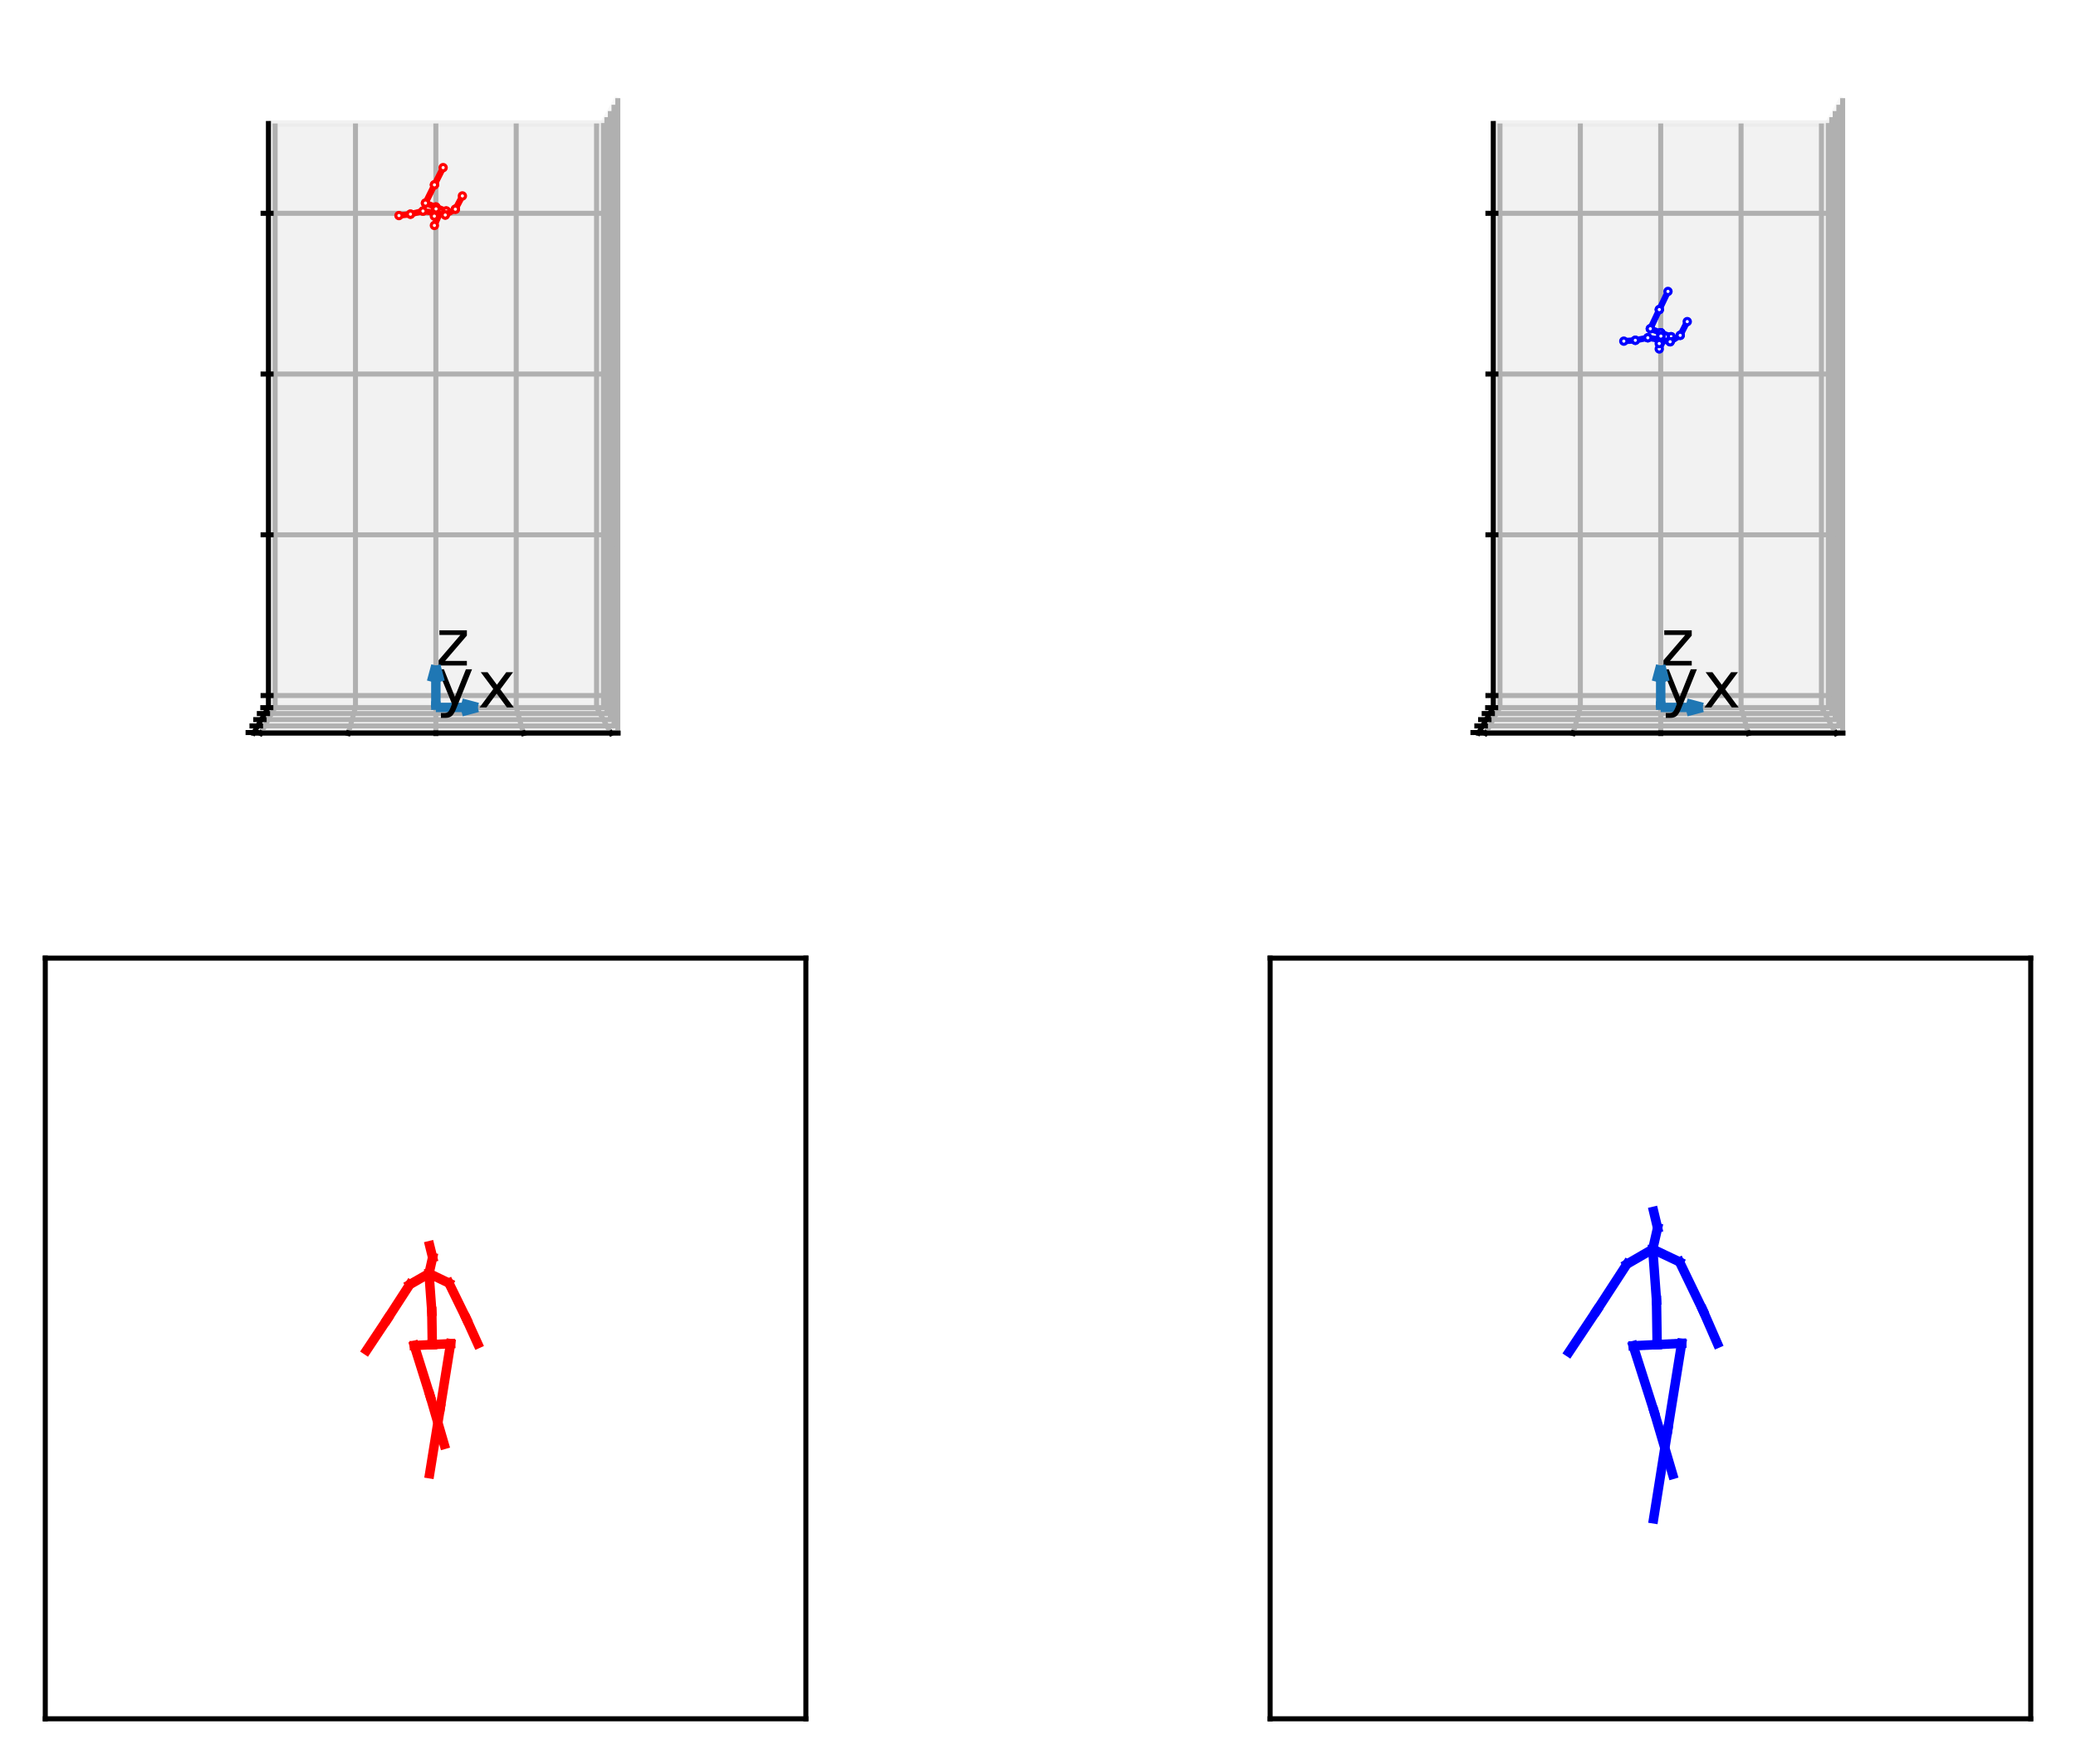 <?xml version="1.0" encoding="utf-8" standalone="no"?>
<!DOCTYPE svg PUBLIC "-//W3C//DTD SVG 1.1//EN"
  "http://www.w3.org/Graphics/SVG/1.1/DTD/svg11.dtd">
<svg xmlns:xlink="http://www.w3.org/1999/xlink" width="330.153pt" height="280.512pt" viewBox="0 0 330.153 280.512" xmlns="http://www.w3.org/2000/svg" version="1.1">
 <defs>
  <style type="text/css">*{stroke-linejoin: round; stroke-linecap: butt}</style>
 </defs>
 <g id="figure_1">
  <g id="patch_1">
   <path d="M 0 280.512 
L 330.153 280.512 
L 330.153 0 
L 0 0 
z
" style="fill: #ffffff"/>
  </g>
  <g id="patch_2">
   <path d="M 7.2 128.16 
L 128.16 128.16 
L 128.16 7.2 
L 7.2 7.2 
z
" style="fill: #ffffff"/>
  </g>
  <g id="pane3d_1">
   <g id="patch_3">
    <path d="M 98.301 116.57 
L 95.94 112.455 
L 95.94 19.635 
L 98.301 15.52 
" style="fill: #f2f2f2; opacity: 0.5; stroke: #f2f2f2; stroke-linejoin: miter"/>
   </g>
  </g>
  <g id="pane3d_2">
   <g id="patch_4">
    <path d="M 42.689 112.455 
L 95.94 112.455 
L 95.94 19.635 
L 42.689 19.635 
" style="fill: #e6e6e6; opacity: 0.5; stroke: #e6e6e6; stroke-linejoin: miter"/>
   </g>
  </g>
  <g id="pane3d_3">
   <g id="patch_5">
    <path d="M 40.329 116.57 
L 98.301 116.57 
L 95.94 112.455 
L 42.689 112.455 
" style="fill: #ececec; opacity: 0.5; stroke: #ececec; stroke-linejoin: miter"/>
   </g>
  </g>
  <g id="grid3d_1">
   <g id="Line3DCollection_1">
    <path d="M 41.488 116.57 
L 43.754 112.455 
L 43.754 19.635 
" style="fill: none; stroke: #b0b0b0; stroke-width: 0.8"/>
    <path d="M 55.401 116.57 
L 56.534 112.455 
L 56.534 19.635 
" style="fill: none; stroke: #b0b0b0; stroke-width: 0.8"/>
    <path d="M 69.315 116.57 
L 69.315 112.455 
L 69.315 19.635 
" style="fill: none; stroke: #b0b0b0; stroke-width: 0.8"/>
    <path d="M 83.228 116.57 
L 82.095 112.455 
L 82.095 19.635 
" style="fill: none; stroke: #b0b0b0; stroke-width: 0.8"/>
    <path d="M 97.141 116.57 
L 94.875 112.455 
L 94.875 19.635 
" style="fill: none; stroke: #b0b0b0; stroke-width: 0.8"/>
   </g>
  </g>
  <g id="grid3d_2">
   <g id="Line3DCollection_2">
    <path d="M 98.249 15.61 
L 98.249 116.481 
L 40.38 116.481 
" style="fill: none; stroke: #b0b0b0; stroke-width: 0.8"/>
    <path d="M 97.647 16.659 
L 97.647 115.432 
L 40.982 115.432 
" style="fill: none; stroke: #b0b0b0; stroke-width: 0.8"/>
    <path d="M 97.07 17.665 
L 97.07 114.426 
L 41.559 114.426 
" style="fill: none; stroke: #b0b0b0; stroke-width: 0.8"/>
    <path d="M 96.516 18.631 
L 96.516 113.459 
L 42.113 113.459 
" style="fill: none; stroke: #b0b0b0; stroke-width: 0.8"/>
    <path d="M 95.983 19.56 
L 95.983 112.531 
L 42.646 112.531 
" style="fill: none; stroke: #b0b0b0; stroke-width: 0.8"/>
   </g>
  </g>
  <g id="grid3d_3">
   <g id="Line3DCollection_3">
    <path d="M 42.689 110.599 
L 95.94 110.599 
L 98.301 114.549 
" style="fill: none; stroke: #b0b0b0; stroke-width: 0.8"/>
    <path d="M 42.689 85.039 
L 95.94 85.039 
L 98.301 86.723 
" style="fill: none; stroke: #b0b0b0; stroke-width: 0.8"/>
    <path d="M 42.689 59.479 
L 95.94 59.479 
L 98.301 58.896 
" style="fill: none; stroke: #b0b0b0; stroke-width: 0.8"/>
    <path d="M 42.689 33.918 
L 95.94 33.918 
L 98.301 31.07 
" style="fill: none; stroke: #b0b0b0; stroke-width: 0.8"/>
   </g>
  </g>
  <g id="axis3d_1">
   <g id="line2d_1">
    <path d="M 98.301 116.57 
L 40.329 116.57 
" style="fill: none; stroke: #000000; stroke-width: 0.8; stroke-linecap: square"/>
   </g>
   <g id="xtick_1">
    <g id="line2d_2">
     <path d="M 41.508 116.535 
L 41.449 116.642 
" style="fill: none; stroke: #000000; stroke-width: 0.8; stroke-linecap: square"/>
    </g>
   </g>
   <g id="xtick_2">
    <g id="line2d_3">
     <path d="M 55.411 116.535 
L 55.382 116.642 
" style="fill: none; stroke: #000000; stroke-width: 0.8; stroke-linecap: square"/>
    </g>
   </g>
   <g id="xtick_3">
    <g id="line2d_4">
     <path d="M 69.315 116.535 
L 69.315 116.642 
" style="fill: none; stroke: #000000; stroke-width: 0.8; stroke-linecap: square"/>
    </g>
   </g>
   <g id="xtick_4">
    <g id="line2d_5">
     <path d="M 83.218 116.535 
L 83.248 116.642 
" style="fill: none; stroke: #000000; stroke-width: 0.8; stroke-linecap: square"/>
    </g>
   </g>
   <g id="xtick_5">
    <g id="line2d_6">
     <path d="M 97.121 116.535 
L 97.181 116.642 
" style="fill: none; stroke: #000000; stroke-width: 0.8; stroke-linecap: square"/>
    </g>
   </g>
  </g>
  <g id="axis3d_2">
   <g id="line2d_7">
    <path d="M 42.689 112.455 
L 40.329 116.57 
" style="fill: none; stroke: #000000; stroke-width: 0.8; stroke-linecap: square"/>
   </g>
   <g id="xtick_6">
    <g id="line2d_8">
     <path d="M 40.843 116.481 
L 39.454 116.481 
" style="fill: none; stroke: #000000; stroke-width: 0.8; stroke-linecap: square"/>
    </g>
   </g>
   <g id="xtick_7">
    <g id="line2d_9">
     <path d="M 41.435 115.432 
L 40.075 115.432 
" style="fill: none; stroke: #000000; stroke-width: 0.8; stroke-linecap: square"/>
    </g>
   </g>
   <g id="xtick_8">
    <g id="line2d_10">
     <path d="M 42.003 114.426 
L 40.671 114.426 
" style="fill: none; stroke: #000000; stroke-width: 0.8; stroke-linecap: square"/>
    </g>
   </g>
   <g id="xtick_9">
    <g id="line2d_11">
     <path d="M 42.549 113.459 
L 41.243 113.459 
" style="fill: none; stroke: #000000; stroke-width: 0.8; stroke-linecap: square"/>
    </g>
   </g>
   <g id="xtick_10">
    <g id="line2d_12">
     <path d="M 43.073 112.531 
L 41.793 112.531 
" style="fill: none; stroke: #000000; stroke-width: 0.8; stroke-linecap: square"/>
    </g>
   </g>
  </g>
  <g id="axis3d_3">
   <g id="line2d_13">
    <path d="M 42.689 112.455 
L 42.689 19.635 
" style="fill: none; stroke: #000000; stroke-width: 0.8; stroke-linecap: square"/>
   </g>
   <g id="xtick_11">
    <g id="line2d_14">
     <path d="M 43.115 110.599 
L 41.837 110.599 
" style="fill: none; stroke: #000000; stroke-width: 0.8; stroke-linecap: square"/>
    </g>
   </g>
   <g id="xtick_12">
    <g id="line2d_15">
     <path d="M 43.115 85.039 
L 41.837 85.039 
" style="fill: none; stroke: #000000; stroke-width: 0.8; stroke-linecap: square"/>
    </g>
   </g>
   <g id="xtick_13">
    <g id="line2d_16">
     <path d="M 43.115 59.479 
L 41.837 59.479 
" style="fill: none; stroke: #000000; stroke-width: 0.8; stroke-linecap: square"/>
    </g>
   </g>
   <g id="xtick_14">
    <g id="line2d_17">
     <path d="M 43.115 33.918 
L 41.837 33.918 
" style="fill: none; stroke: #000000; stroke-width: 0.8; stroke-linecap: square"/>
    </g>
   </g>
  </g>
  <g id="axes_1">
   <g id="line2d_18">
    <path d="M 69.315 32.923 
L 70.967 33.552 
" clip-path="url(#pc71d696435)" style="fill: none; stroke: #ff0000; stroke-linecap: square"/>
    <defs>
     <path id="m347dc56d2a" d="M 0 0.5 
C 0.133 0.5 0.26 0.447 0.354 0.354 
C 0.447 0.26 0.5 0.133 0.5 0 
C 0.5 -0.133 0.447 -0.26 0.354 -0.354 
C 0.26 -0.447 0.133 -0.5 0 -0.5 
C -0.133 -0.5 -0.26 -0.447 -0.354 -0.354 
C -0.447 -0.26 -0.5 -0.133 -0.5 0 
C -0.5 0.133 -0.447 0.26 -0.354 0.354 
C -0.26 0.447 -0.133 0.5 0 0.5 
z
" style="stroke: #ff0000; stroke-width: 0.5"/>
    </defs>
    <g clip-path="url(#pc71d696435)">
     <use xlink:href="#m347dc56d2a" x="69.315" y="32.923" style="fill: #ffffff; stroke: #ff0000; stroke-width: 0.5"/>
     <use xlink:href="#m347dc56d2a" x="70.967" y="33.552" style="fill: #ffffff; stroke: #ff0000; stroke-width: 0.5"/>
    </g>
   </g>
   <g id="line2d_19">
    <path d="M 70.967 33.552 
L 70.027 33.724 
" clip-path="url(#pc71d696435)" style="fill: none; stroke: #ff0000; stroke-linecap: square"/>
    <g clip-path="url(#pc71d696435)">
     <use xlink:href="#m347dc56d2a" x="70.967" y="33.552" style="fill: #ffffff; stroke: #ff0000; stroke-width: 0.5"/>
     <use xlink:href="#m347dc56d2a" x="70.027" y="33.724" style="fill: #ffffff; stroke: #ff0000; stroke-width: 0.5"/>
    </g>
   </g>
   <g id="line2d_20">
    <path d="M 70.027 33.724 
L 69.085 35.846 
" clip-path="url(#pc71d696435)" style="fill: none; stroke: #ff0000; stroke-linecap: square"/>
    <g clip-path="url(#pc71d696435)">
     <use xlink:href="#m347dc56d2a" x="70.027" y="33.724" style="fill: #ffffff; stroke: #ff0000; stroke-width: 0.5"/>
     <use xlink:href="#m347dc56d2a" x="69.085" y="35.846" style="fill: #ffffff; stroke: #ff0000; stroke-width: 0.5"/>
    </g>
   </g>
   <g id="line2d_21">
    <path d="M 69.315 32.923 
L 67.663 32.294 
" clip-path="url(#pc71d696435)" style="fill: none; stroke: #ff0000; stroke-linecap: square"/>
    <g clip-path="url(#pc71d696435)">
     <use xlink:href="#m347dc56d2a" x="69.315" y="32.923" style="fill: #ffffff; stroke: #ff0000; stroke-width: 0.5"/>
     <use xlink:href="#m347dc56d2a" x="67.663" y="32.294" style="fill: #ffffff; stroke: #ff0000; stroke-width: 0.5"/>
    </g>
   </g>
   <g id="line2d_22">
    <path d="M 67.663 32.294 
L 69.092 29.392 
" clip-path="url(#pc71d696435)" style="fill: none; stroke: #ff0000; stroke-linecap: square"/>
    <g clip-path="url(#pc71d696435)">
     <use xlink:href="#m347dc56d2a" x="67.663" y="32.294" style="fill: #ffffff; stroke: #ff0000; stroke-width: 0.5"/>
     <use xlink:href="#m347dc56d2a" x="69.092" y="29.392" style="fill: #ffffff; stroke: #ff0000; stroke-width: 0.5"/>
    </g>
   </g>
   <g id="line2d_23">
    <path d="M 69.092 29.392 
L 70.472 26.654 
" clip-path="url(#pc71d696435)" style="fill: none; stroke: #ff0000; stroke-linecap: square"/>
    <g clip-path="url(#pc71d696435)">
     <use xlink:href="#m347dc56d2a" x="69.092" y="29.392" style="fill: #ffffff; stroke: #ff0000; stroke-width: 0.5"/>
     <use xlink:href="#m347dc56d2a" x="70.472" y="26.654" style="fill: #ffffff; stroke: #ff0000; stroke-width: 0.5"/>
    </g>
   </g>
   <g id="line2d_24">
    <path d="M 69.315 32.923 
L 69.27 33.664 
" clip-path="url(#pc71d696435)" style="fill: none; stroke: #ff0000; stroke-linecap: square"/>
    <g clip-path="url(#pc71d696435)">
     <use xlink:href="#m347dc56d2a" x="69.315" y="32.923" style="fill: #ffffff; stroke: #ff0000; stroke-width: 0.5"/>
     <use xlink:href="#m347dc56d2a" x="69.27" y="33.664" style="fill: #ffffff; stroke: #ff0000; stroke-width: 0.5"/>
    </g>
   </g>
   <g id="line2d_25">
    <path d="M 69.27 33.664 
L 69.017 33.822 
" clip-path="url(#pc71d696435)" style="fill: none; stroke: #ff0000; stroke-linecap: square"/>
    <g clip-path="url(#pc71d696435)">
     <use xlink:href="#m347dc56d2a" x="69.27" y="33.664" style="fill: #ffffff; stroke: #ff0000; stroke-width: 0.5"/>
     <use xlink:href="#m347dc56d2a" x="69.017" y="33.822" style="fill: #ffffff; stroke: #ff0000; stroke-width: 0.5"/>
    </g>
   </g>
   <g id="line2d_26">
    <path d="M 69.017 33.822 
L 69.343 33.216 
" clip-path="url(#pc71d696435)" style="fill: none; stroke: #ff0000; stroke-linecap: square"/>
    <g clip-path="url(#pc71d696435)">
     <use xlink:href="#m347dc56d2a" x="69.017" y="33.822" style="fill: #ffffff; stroke: #ff0000; stroke-width: 0.5"/>
     <use xlink:href="#m347dc56d2a" x="69.343" y="33.216" style="fill: #ffffff; stroke: #ff0000; stroke-width: 0.5"/>
    </g>
   </g>
   <g id="line2d_27">
    <path d="M 69.017 33.822 
L 67.268 33.557 
" clip-path="url(#pc71d696435)" style="fill: none; stroke: #ff0000; stroke-linecap: square"/>
    <g clip-path="url(#pc71d696435)">
     <use xlink:href="#m347dc56d2a" x="69.017" y="33.822" style="fill: #ffffff; stroke: #ff0000; stroke-width: 0.5"/>
     <use xlink:href="#m347dc56d2a" x="67.268" y="33.557" style="fill: #ffffff; stroke: #ff0000; stroke-width: 0.5"/>
    </g>
   </g>
   <g id="line2d_28">
    <path d="M 69.017 33.822 
L 70.812 34.19 
" clip-path="url(#pc71d696435)" style="fill: none; stroke: #ff0000; stroke-linecap: square"/>
    <g clip-path="url(#pc71d696435)">
     <use xlink:href="#m347dc56d2a" x="69.017" y="33.822" style="fill: #ffffff; stroke: #ff0000; stroke-width: 0.5"/>
     <use xlink:href="#m347dc56d2a" x="70.812" y="34.19" style="fill: #ffffff; stroke: #ff0000; stroke-width: 0.5"/>
    </g>
   </g>
   <g id="line2d_29">
    <path d="M 69.343 33.216 
L 69.079 34.37 
" clip-path="url(#pc71d696435)" style="fill: none; stroke: #ff0000; stroke-linecap: square"/>
    <g clip-path="url(#pc71d696435)">
     <use xlink:href="#m347dc56d2a" x="69.343" y="33.216" style="fill: #ffffff; stroke: #ff0000; stroke-width: 0.5"/>
     <use xlink:href="#m347dc56d2a" x="69.079" y="34.37" style="fill: #ffffff; stroke: #ff0000; stroke-width: 0.5"/>
    </g>
   </g>
   <g id="line2d_30">
    <path d="M 67.268 33.557 
L 65.279 34.056 
" clip-path="url(#pc71d696435)" style="fill: none; stroke: #ff0000; stroke-linecap: square"/>
    <g clip-path="url(#pc71d696435)">
     <use xlink:href="#m347dc56d2a" x="67.268" y="33.557" style="fill: #ffffff; stroke: #ff0000; stroke-width: 0.5"/>
     <use xlink:href="#m347dc56d2a" x="65.279" y="34.056" style="fill: #ffffff; stroke: #ff0000; stroke-width: 0.5"/>
    </g>
   </g>
   <g id="line2d_31">
    <path d="M 65.279 34.056 
L 63.446 34.278 
" clip-path="url(#pc71d696435)" style="fill: none; stroke: #ff0000; stroke-linecap: square"/>
    <g clip-path="url(#pc71d696435)">
     <use xlink:href="#m347dc56d2a" x="65.279" y="34.056" style="fill: #ffffff; stroke: #ff0000; stroke-width: 0.5"/>
     <use xlink:href="#m347dc56d2a" x="63.446" y="34.278" style="fill: #ffffff; stroke: #ff0000; stroke-width: 0.5"/>
    </g>
   </g>
   <g id="line2d_32">
    <path d="M 70.812 34.19 
L 72.416 33.267 
" clip-path="url(#pc71d696435)" style="fill: none; stroke: #ff0000; stroke-linecap: square"/>
    <g clip-path="url(#pc71d696435)">
     <use xlink:href="#m347dc56d2a" x="70.812" y="34.19" style="fill: #ffffff; stroke: #ff0000; stroke-width: 0.5"/>
     <use xlink:href="#m347dc56d2a" x="72.416" y="33.267" style="fill: #ffffff; stroke: #ff0000; stroke-width: 0.5"/>
    </g>
   </g>
   <g id="line2d_33">
    <path d="M 72.416 33.267 
L 73.536 31.153 
" clip-path="url(#pc71d696435)" style="fill: none; stroke: #ff0000; stroke-linecap: square"/>
    <g clip-path="url(#pc71d696435)">
     <use xlink:href="#m347dc56d2a" x="72.416" y="33.267" style="fill: #ffffff; stroke: #ff0000; stroke-width: 0.5"/>
     <use xlink:href="#m347dc56d2a" x="73.536" y="31.153" style="fill: #ffffff; stroke: #ff0000; stroke-width: 0.5"/>
    </g>
   </g>
   <g id="Line3DCollection_4">
    <path d="M 75.976 112.49 
L 69.315 112.49 
" clip-path="url(#pc71d696435)" style="fill: none; stroke: #1f77b4; stroke-width: 1.5"/>
    <path d="M 75.976 112.49 
L 73.402 113.18 
" clip-path="url(#pc71d696435)" style="fill: none; stroke: #1f77b4; stroke-width: 1.5"/>
    <path d="M 75.976 112.49 
L 73.402 111.801 
" clip-path="url(#pc71d696435)" style="fill: none; stroke: #1f77b4; stroke-width: 1.5"/>
   </g>
   <g id="text_1">
    <!-- x -->
    <g transform="translate(75.976 112.49) scale(0.1 -0.1)">
     <defs>
      <path id="DejaVuSans-78" d="M 3513 3500 
L 2247 1797 
L 3578 0 
L 2900 0 
L 1881 1375 
L 863 0 
L 184 0 
L 1544 1831 
L 300 3500 
L 978 3500 
L 1906 2253 
L 2834 3500 
L 3513 3500 
z
" transform="scale(0.016)"/>
     </defs>
     <use xlink:href="#DejaVuSans-78"/>
    </g>
   </g>
   <g id="text_2">
    <!-- y -->
    <g transform="translate(69.315 112.022) scale(0.1 -0.1)">
     <defs>
      <path id="DejaVuSans-79" d="M 2059 -325 
Q 1816 -950 1584 -1140 
Q 1353 -1331 966 -1331 
L 506 -1331 
L 506 -850 
L 844 -850 
Q 1081 -850 1212 -737 
Q 1344 -625 1503 -206 
L 1606 56 
L 191 3500 
L 800 3500 
L 1894 763 
L 2988 3500 
L 3597 3500 
L 2059 -325 
z
" transform="scale(0.016)"/>
     </defs>
     <use xlink:href="#DejaVuSans-79"/>
    </g>
   </g>
   <g id="text_3">
    <!-- z -->
    <g transform="translate(69.315 105.829) scale(0.1 -0.1)">
     <defs>
      <path id="DejaVuSans-7a" d="M 353 3500 
L 3084 3500 
L 3084 2975 
L 922 459 
L 3084 459 
L 3084 0 
L 275 0 
L 275 525 
L 2438 3041 
L 353 3041 
L 353 3500 
z
" transform="scale(0.016)"/>
     </defs>
     <use xlink:href="#DejaVuSans-7a"/>
    </g>
   </g>
   <g id="Line3DCollection_5">
    <path d="M 69.315 112.022 
L 69.315 112.49 
" clip-path="url(#pc71d696435)" style="fill: none; stroke: #1f77b4; stroke-width: 1.5"/>
    <path d="M 69.315 112.022 
L 69.315 112.887 
" clip-path="url(#pc71d696435)" style="fill: none; stroke: #1f77b4; stroke-width: 1.5"/>
    <path d="M 69.315 112.022 
L 69.315 111.516 
" clip-path="url(#pc71d696435)" style="fill: none; stroke: #1f77b4; stroke-width: 1.5"/>
   </g>
   <g id="Line3DCollection_6">
    <path d="M 69.315 105.829 
L 69.315 112.49 
" clip-path="url(#pc71d696435)" style="fill: none; stroke: #1f77b4; stroke-width: 1.5"/>
    <path d="M 69.315 105.829 
L 68.625 108.403 
" clip-path="url(#pc71d696435)" style="fill: none; stroke: #1f77b4; stroke-width: 1.5"/>
    <path d="M 69.315 105.829 
L 70.004 108.403 
" clip-path="url(#pc71d696435)" style="fill: none; stroke: #1f77b4; stroke-width: 1.5"/>
   </g>
  </g>
  <g id="patch_6">
   <path d="M 201.993 128.16 
L 322.953 128.16 
L 322.953 7.2 
L 201.993 7.2 
z
" style="fill: #ffffff"/>
  </g>
  <g id="pane3d_4">
   <g id="patch_7">
    <path d="M 293.093 116.57 
L 290.733 112.455 
L 290.733 19.635 
L 293.093 15.52 
" style="fill: #f2f2f2; opacity: 0.5; stroke: #f2f2f2; stroke-linejoin: miter"/>
   </g>
  </g>
  <g id="pane3d_5">
   <g id="patch_8">
    <path d="M 237.482 112.455 
L 290.733 112.455 
L 290.733 19.635 
L 237.482 19.635 
" style="fill: #e6e6e6; opacity: 0.5; stroke: #e6e6e6; stroke-linejoin: miter"/>
   </g>
  </g>
  <g id="pane3d_6">
   <g id="patch_9">
    <path d="M 235.121 116.57 
L 293.093 116.57 
L 290.733 112.455 
L 237.482 112.455 
" style="fill: #ececec; opacity: 0.5; stroke: #ececec; stroke-linejoin: miter"/>
   </g>
  </g>
  <g id="grid3d_4">
   <g id="Line3DCollection_7">
    <path d="M 236.281 116.57 
L 238.547 112.455 
L 238.547 19.635 
" style="fill: none; stroke: #b0b0b0; stroke-width: 0.8"/>
    <path d="M 250.194 116.57 
L 251.327 112.455 
L 251.327 19.635 
" style="fill: none; stroke: #b0b0b0; stroke-width: 0.8"/>
    <path d="M 264.107 116.57 
L 264.107 112.455 
L 264.107 19.635 
" style="fill: none; stroke: #b0b0b0; stroke-width: 0.8"/>
    <path d="M 278.021 116.57 
L 276.887 112.455 
L 276.887 19.635 
" style="fill: none; stroke: #b0b0b0; stroke-width: 0.8"/>
    <path d="M 291.934 116.57 
L 289.668 112.455 
L 289.668 19.635 
" style="fill: none; stroke: #b0b0b0; stroke-width: 0.8"/>
   </g>
  </g>
  <g id="grid3d_5">
   <g id="Line3DCollection_8">
    <path d="M 293.042 15.61 
L 293.042 116.481 
L 235.173 116.481 
" style="fill: none; stroke: #b0b0b0; stroke-width: 0.8"/>
    <path d="M 292.44 16.659 
L 292.44 115.432 
L 235.775 115.432 
" style="fill: none; stroke: #b0b0b0; stroke-width: 0.8"/>
    <path d="M 291.863 17.665 
L 291.863 114.426 
L 236.352 114.426 
" style="fill: none; stroke: #b0b0b0; stroke-width: 0.8"/>
    <path d="M 291.309 18.631 
L 291.309 113.459 
L 236.906 113.459 
" style="fill: none; stroke: #b0b0b0; stroke-width: 0.8"/>
    <path d="M 290.776 19.56 
L 290.776 112.531 
L 237.439 112.531 
" style="fill: none; stroke: #b0b0b0; stroke-width: 0.8"/>
   </g>
  </g>
  <g id="grid3d_6">
   <g id="Line3DCollection_9">
    <path d="M 237.482 110.599 
L 290.733 110.599 
L 293.093 114.549 
" style="fill: none; stroke: #b0b0b0; stroke-width: 0.8"/>
    <path d="M 237.482 85.039 
L 290.733 85.039 
L 293.093 86.723 
" style="fill: none; stroke: #b0b0b0; stroke-width: 0.8"/>
    <path d="M 237.482 59.479 
L 290.733 59.479 
L 293.093 58.896 
" style="fill: none; stroke: #b0b0b0; stroke-width: 0.8"/>
    <path d="M 237.482 33.918 
L 290.733 33.918 
L 293.093 31.07 
" style="fill: none; stroke: #b0b0b0; stroke-width: 0.8"/>
   </g>
  </g>
  <g id="axis3d_4">
   <g id="line2d_34">
    <path d="M 293.093 116.57 
L 235.121 116.57 
" style="fill: none; stroke: #000000; stroke-width: 0.8; stroke-linecap: square"/>
   </g>
   <g id="xtick_15">
    <g id="line2d_35">
     <path d="M 236.301 116.535 
L 236.241 116.642 
" style="fill: none; stroke: #000000; stroke-width: 0.8; stroke-linecap: square"/>
    </g>
   </g>
   <g id="xtick_16">
    <g id="line2d_36">
     <path d="M 250.204 116.535 
L 250.174 116.642 
" style="fill: none; stroke: #000000; stroke-width: 0.8; stroke-linecap: square"/>
    </g>
   </g>
   <g id="xtick_17">
    <g id="line2d_37">
     <path d="M 264.107 116.535 
L 264.107 116.642 
" style="fill: none; stroke: #000000; stroke-width: 0.8; stroke-linecap: square"/>
    </g>
   </g>
   <g id="xtick_18">
    <g id="line2d_38">
     <path d="M 278.011 116.535 
L 278.04 116.642 
" style="fill: none; stroke: #000000; stroke-width: 0.8; stroke-linecap: square"/>
    </g>
   </g>
   <g id="xtick_19">
    <g id="line2d_39">
     <path d="M 291.914 116.535 
L 291.973 116.642 
" style="fill: none; stroke: #000000; stroke-width: 0.8; stroke-linecap: square"/>
    </g>
   </g>
  </g>
  <g id="axis3d_5">
   <g id="line2d_40">
    <path d="M 237.482 112.455 
L 235.121 116.57 
" style="fill: none; stroke: #000000; stroke-width: 0.8; stroke-linecap: square"/>
   </g>
   <g id="xtick_20">
    <g id="line2d_41">
     <path d="M 235.636 116.481 
L 234.247 116.481 
" style="fill: none; stroke: #000000; stroke-width: 0.8; stroke-linecap: square"/>
    </g>
   </g>
   <g id="xtick_21">
    <g id="line2d_42">
     <path d="M 236.228 115.432 
L 234.868 115.432 
" style="fill: none; stroke: #000000; stroke-width: 0.8; stroke-linecap: square"/>
    </g>
   </g>
   <g id="xtick_22">
    <g id="line2d_43">
     <path d="M 236.796 114.426 
L 235.464 114.426 
" style="fill: none; stroke: #000000; stroke-width: 0.8; stroke-linecap: square"/>
    </g>
   </g>
   <g id="xtick_23">
    <g id="line2d_44">
     <path d="M 237.341 113.459 
L 236.036 113.459 
" style="fill: none; stroke: #000000; stroke-width: 0.8; stroke-linecap: square"/>
    </g>
   </g>
   <g id="xtick_24">
    <g id="line2d_45">
     <path d="M 237.865 112.531 
L 236.585 112.531 
" style="fill: none; stroke: #000000; stroke-width: 0.8; stroke-linecap: square"/>
    </g>
   </g>
  </g>
  <g id="axis3d_6">
   <g id="line2d_46">
    <path d="M 237.482 112.455 
L 237.482 19.635 
" style="fill: none; stroke: #000000; stroke-width: 0.8; stroke-linecap: square"/>
   </g>
   <g id="xtick_25">
    <g id="line2d_47">
     <path d="M 237.908 110.599 
L 236.63 110.599 
" style="fill: none; stroke: #000000; stroke-width: 0.8; stroke-linecap: square"/>
    </g>
   </g>
   <g id="xtick_26">
    <g id="line2d_48">
     <path d="M 237.908 85.039 
L 236.63 85.039 
" style="fill: none; stroke: #000000; stroke-width: 0.8; stroke-linecap: square"/>
    </g>
   </g>
   <g id="xtick_27">
    <g id="line2d_49">
     <path d="M 237.908 59.479 
L 236.63 59.479 
" style="fill: none; stroke: #000000; stroke-width: 0.8; stroke-linecap: square"/>
    </g>
   </g>
   <g id="xtick_28">
    <g id="line2d_50">
     <path d="M 237.908 33.918 
L 236.63 33.918 
" style="fill: none; stroke: #000000; stroke-width: 0.8; stroke-linecap: square"/>
    </g>
   </g>
  </g>
  <g id="axes_2">
   <g id="line2d_51">
    <path d="M 264.107 52.907 
L 265.759 53.539 
" clip-path="url(#p58be69ebbb)" style="fill: none; stroke: #0000ff; stroke-linecap: square"/>
    <defs>
     <path id="m59adb1786c" d="M 0 0.5 
C 0.133 0.5 0.26 0.447 0.354 0.354 
C 0.447 0.26 0.5 0.133 0.5 0 
C 0.5 -0.133 0.447 -0.26 0.354 -0.354 
C 0.26 -0.447 0.133 -0.5 0 -0.5 
C -0.133 -0.5 -0.26 -0.447 -0.354 -0.354 
C -0.447 -0.26 -0.5 -0.133 -0.5 0 
C -0.5 0.133 -0.447 0.26 -0.354 0.354 
C -0.26 0.447 -0.133 0.5 0 0.5 
z
" style="stroke: #0000ff; stroke-width: 0.5"/>
    </defs>
    <g clip-path="url(#p58be69ebbb)">
     <use xlink:href="#m59adb1786c" x="264.107" y="52.907" style="fill: #ffffff; stroke: #0000ff; stroke-width: 0.5"/>
     <use xlink:href="#m59adb1786c" x="265.759" y="53.539" style="fill: #ffffff; stroke: #0000ff; stroke-width: 0.5"/>
    </g>
   </g>
   <g id="line2d_52">
    <path d="M 265.759 53.539 
L 264.82 53.534 
" clip-path="url(#p58be69ebbb)" style="fill: none; stroke: #0000ff; stroke-linecap: square"/>
    <g clip-path="url(#p58be69ebbb)">
     <use xlink:href="#m59adb1786c" x="265.759" y="53.539" style="fill: #ffffff; stroke: #0000ff; stroke-width: 0.5"/>
     <use xlink:href="#m59adb1786c" x="264.82" y="53.534" style="fill: #ffffff; stroke: #0000ff; stroke-width: 0.5"/>
    </g>
   </g>
   <g id="line2d_53">
    <path d="M 264.82 53.534 
L 263.878 55.487 
" clip-path="url(#p58be69ebbb)" style="fill: none; stroke: #0000ff; stroke-linecap: square"/>
    <g clip-path="url(#p58be69ebbb)">
     <use xlink:href="#m59adb1786c" x="264.82" y="53.534" style="fill: #ffffff; stroke: #0000ff; stroke-width: 0.5"/>
     <use xlink:href="#m59adb1786c" x="263.878" y="55.487" style="fill: #ffffff; stroke: #0000ff; stroke-width: 0.5"/>
    </g>
   </g>
   <g id="line2d_54">
    <path d="M 264.107 52.907 
L 262.456 52.275 
" clip-path="url(#p58be69ebbb)" style="fill: none; stroke: #0000ff; stroke-linecap: square"/>
    <g clip-path="url(#p58be69ebbb)">
     <use xlink:href="#m59adb1786c" x="264.107" y="52.907" style="fill: #ffffff; stroke: #0000ff; stroke-width: 0.5"/>
     <use xlink:href="#m59adb1786c" x="262.456" y="52.275" style="fill: #ffffff; stroke: #0000ff; stroke-width: 0.5"/>
    </g>
   </g>
   <g id="line2d_55">
    <path d="M 262.456 52.275 
L 263.884 49.229 
" clip-path="url(#p58be69ebbb)" style="fill: none; stroke: #0000ff; stroke-linecap: square"/>
    <g clip-path="url(#p58be69ebbb)">
     <use xlink:href="#m59adb1786c" x="262.456" y="52.275" style="fill: #ffffff; stroke: #0000ff; stroke-width: 0.5"/>
     <use xlink:href="#m59adb1786c" x="263.884" y="49.229" style="fill: #ffffff; stroke: #0000ff; stroke-width: 0.5"/>
    </g>
   </g>
   <g id="line2d_56">
    <path d="M 263.884 49.229 
L 265.265 46.341 
" clip-path="url(#p58be69ebbb)" style="fill: none; stroke: #0000ff; stroke-linecap: square"/>
    <g clip-path="url(#p58be69ebbb)">
     <use xlink:href="#m59adb1786c" x="263.884" y="49.229" style="fill: #ffffff; stroke: #0000ff; stroke-width: 0.5"/>
     <use xlink:href="#m59adb1786c" x="265.265" y="46.341" style="fill: #ffffff; stroke: #0000ff; stroke-width: 0.5"/>
    </g>
   </g>
   <g id="line2d_57">
    <path d="M 264.107 52.907 
L 264.062 53.739 
" clip-path="url(#p58be69ebbb)" style="fill: none; stroke: #0000ff; stroke-linecap: square"/>
    <g clip-path="url(#p58be69ebbb)">
     <use xlink:href="#m59adb1786c" x="264.107" y="52.907" style="fill: #ffffff; stroke: #0000ff; stroke-width: 0.5"/>
     <use xlink:href="#m59adb1786c" x="264.062" y="53.739" style="fill: #ffffff; stroke: #0000ff; stroke-width: 0.5"/>
    </g>
   </g>
   <g id="line2d_58">
    <path d="M 264.062 53.739 
L 263.809 54.003 
" clip-path="url(#p58be69ebbb)" style="fill: none; stroke: #0000ff; stroke-linecap: square"/>
    <g clip-path="url(#p58be69ebbb)">
     <use xlink:href="#m59adb1786c" x="264.062" y="53.739" style="fill: #ffffff; stroke: #0000ff; stroke-width: 0.5"/>
     <use xlink:href="#m59adb1786c" x="263.809" y="54.003" style="fill: #ffffff; stroke: #0000ff; stroke-width: 0.5"/>
    </g>
   </g>
   <g id="line2d_59">
    <path d="M 263.809 54.003 
L 264.136 53.444 
" clip-path="url(#p58be69ebbb)" style="fill: none; stroke: #0000ff; stroke-linecap: square"/>
    <g clip-path="url(#p58be69ebbb)">
     <use xlink:href="#m59adb1786c" x="263.809" y="54.003" style="fill: #ffffff; stroke: #0000ff; stroke-width: 0.5"/>
     <use xlink:href="#m59adb1786c" x="264.136" y="53.444" style="fill: #ffffff; stroke: #0000ff; stroke-width: 0.5"/>
    </g>
   </g>
   <g id="line2d_60">
    <path d="M 263.809 54.003 
L 262.06 53.708 
" clip-path="url(#p58be69ebbb)" style="fill: none; stroke: #0000ff; stroke-linecap: square"/>
    <g clip-path="url(#p58be69ebbb)">
     <use xlink:href="#m59adb1786c" x="263.809" y="54.003" style="fill: #ffffff; stroke: #0000ff; stroke-width: 0.5"/>
     <use xlink:href="#m59adb1786c" x="262.06" y="53.708" style="fill: #ffffff; stroke: #0000ff; stroke-width: 0.5"/>
    </g>
   </g>
   <g id="line2d_61">
    <path d="M 263.809 54.003 
L 265.605 54.344 
" clip-path="url(#p58be69ebbb)" style="fill: none; stroke: #0000ff; stroke-linecap: square"/>
    <g clip-path="url(#p58be69ebbb)">
     <use xlink:href="#m59adb1786c" x="263.809" y="54.003" style="fill: #ffffff; stroke: #0000ff; stroke-width: 0.5"/>
     <use xlink:href="#m59adb1786c" x="265.605" y="54.344" style="fill: #ffffff; stroke: #0000ff; stroke-width: 0.5"/>
    </g>
   </g>
   <g id="line2d_62">
    <path d="M 264.136 53.444 
L 263.872 54.627 
" clip-path="url(#p58be69ebbb)" style="fill: none; stroke: #0000ff; stroke-linecap: square"/>
    <g clip-path="url(#p58be69ebbb)">
     <use xlink:href="#m59adb1786c" x="264.136" y="53.444" style="fill: #ffffff; stroke: #0000ff; stroke-width: 0.5"/>
     <use xlink:href="#m59adb1786c" x="263.872" y="54.627" style="fill: #ffffff; stroke: #0000ff; stroke-width: 0.5"/>
    </g>
   </g>
   <g id="line2d_63">
    <path d="M 262.06 53.708 
L 260.071 54.111 
" clip-path="url(#p58be69ebbb)" style="fill: none; stroke: #0000ff; stroke-linecap: square"/>
    <g clip-path="url(#p58be69ebbb)">
     <use xlink:href="#m59adb1786c" x="262.06" y="53.708" style="fill: #ffffff; stroke: #0000ff; stroke-width: 0.5"/>
     <use xlink:href="#m59adb1786c" x="260.071" y="54.111" style="fill: #ffffff; stroke: #0000ff; stroke-width: 0.5"/>
    </g>
   </g>
   <g id="line2d_64">
    <path d="M 260.071 54.111 
L 258.239 54.247 
" clip-path="url(#p58be69ebbb)" style="fill: none; stroke: #0000ff; stroke-linecap: square"/>
    <g clip-path="url(#p58be69ebbb)">
     <use xlink:href="#m59adb1786c" x="260.071" y="54.111" style="fill: #ffffff; stroke: #0000ff; stroke-width: 0.5"/>
     <use xlink:href="#m59adb1786c" x="258.239" y="54.247" style="fill: #ffffff; stroke: #0000ff; stroke-width: 0.5"/>
    </g>
   </g>
   <g id="line2d_65">
    <path d="M 265.605 54.344 
L 267.209 53.322 
" clip-path="url(#p58be69ebbb)" style="fill: none; stroke: #0000ff; stroke-linecap: square"/>
    <g clip-path="url(#p58be69ebbb)">
     <use xlink:href="#m59adb1786c" x="265.605" y="54.344" style="fill: #ffffff; stroke: #0000ff; stroke-width: 0.5"/>
     <use xlink:href="#m59adb1786c" x="267.209" y="53.322" style="fill: #ffffff; stroke: #0000ff; stroke-width: 0.5"/>
    </g>
   </g>
   <g id="line2d_66">
    <path d="M 267.209 53.322 
L 268.329 51.14 
" clip-path="url(#p58be69ebbb)" style="fill: none; stroke: #0000ff; stroke-linecap: square"/>
    <g clip-path="url(#p58be69ebbb)">
     <use xlink:href="#m59adb1786c" x="267.209" y="53.322" style="fill: #ffffff; stroke: #0000ff; stroke-width: 0.5"/>
     <use xlink:href="#m59adb1786c" x="268.329" y="51.14" style="fill: #ffffff; stroke: #0000ff; stroke-width: 0.5"/>
    </g>
   </g>
   <g id="Line3DCollection_10">
    <path d="M 270.769 112.49 
L 264.107 112.49 
" clip-path="url(#p58be69ebbb)" style="fill: none; stroke: #1f77b4; stroke-width: 1.5"/>
    <path d="M 270.769 112.49 
L 268.195 113.18 
" clip-path="url(#p58be69ebbb)" style="fill: none; stroke: #1f77b4; stroke-width: 1.5"/>
    <path d="M 270.769 112.49 
L 268.195 111.801 
" clip-path="url(#p58be69ebbb)" style="fill: none; stroke: #1f77b4; stroke-width: 1.5"/>
   </g>
   <g id="text_4">
    <!-- x -->
    <g transform="translate(270.769 112.49) scale(0.1 -0.1)">
     <use xlink:href="#DejaVuSans-78"/>
    </g>
   </g>
   <g id="text_5">
    <!-- y -->
    <g transform="translate(264.107 112.022) scale(0.1 -0.1)">
     <use xlink:href="#DejaVuSans-79"/>
    </g>
   </g>
   <g id="text_6">
    <!-- z -->
    <g transform="translate(264.107 105.829) scale(0.1 -0.1)">
     <use xlink:href="#DejaVuSans-7a"/>
    </g>
   </g>
   <g id="Line3DCollection_11">
    <path d="M 264.107 112.022 
L 264.107 112.49 
" clip-path="url(#p58be69ebbb)" style="fill: none; stroke: #1f77b4; stroke-width: 1.5"/>
    <path d="M 264.107 112.022 
L 264.107 112.887 
" clip-path="url(#p58be69ebbb)" style="fill: none; stroke: #1f77b4; stroke-width: 1.5"/>
    <path d="M 264.107 112.022 
L 264.107 111.516 
" clip-path="url(#p58be69ebbb)" style="fill: none; stroke: #1f77b4; stroke-width: 1.5"/>
   </g>
   <g id="Line3DCollection_12">
    <path d="M 264.107 105.829 
L 264.107 112.49 
" clip-path="url(#p58be69ebbb)" style="fill: none; stroke: #1f77b4; stroke-width: 1.5"/>
    <path d="M 264.107 105.829 
L 263.418 108.403 
" clip-path="url(#p58be69ebbb)" style="fill: none; stroke: #1f77b4; stroke-width: 1.5"/>
    <path d="M 264.107 105.829 
L 264.797 108.403 
" clip-path="url(#p58be69ebbb)" style="fill: none; stroke: #1f77b4; stroke-width: 1.5"/>
   </g>
  </g>
  <g id="axes_3">
   <g id="patch_10">
    <path d="M 7.2 273.312 
L 128.16 273.312 
L 128.16 152.352 
L 7.2 152.352 
z
" style="fill: #ffffff"/>
   </g>
   <g id="matplotlib.axis_1"/>
   <g id="matplotlib.axis_2"/>
   <g id="line2d_67">
    <path d="M 68.75 213.808 
L 71.661 213.661 
" clip-path="url(#pac55c2eef4)" style="fill: none; stroke: #ff0000; stroke-width: 1.5; stroke-linecap: square"/>
   </g>
   <g id="line2d_68">
    <path d="M 71.661 213.661 
L 70.015 223.89 
" clip-path="url(#pac55c2eef4)" style="fill: none; stroke: #ff0000; stroke-width: 1.5; stroke-linecap: square"/>
   </g>
   <g id="line2d_69">
    <path d="M 70.015 223.89 
L 68.33 234.339 
" clip-path="url(#pac55c2eef4)" style="fill: none; stroke: #ff0000; stroke-width: 1.5; stroke-linecap: square"/>
   </g>
   <g id="line2d_70">
    <path d="M 68.75 213.808 
L 65.886 213.952 
" clip-path="url(#pac55c2eef4)" style="fill: none; stroke: #ff0000; stroke-width: 1.5; stroke-linecap: square"/>
   </g>
   <g id="line2d_71">
    <path d="M 65.886 213.952 
L 68.376 221.886 
" clip-path="url(#pac55c2eef4)" style="fill: none; stroke: #ff0000; stroke-width: 1.5; stroke-linecap: square"/>
   </g>
   <g id="line2d_72">
    <path d="M 68.376 221.886 
L 70.641 229.675 
" clip-path="url(#pac55c2eef4)" style="fill: none; stroke: #ff0000; stroke-width: 1.5; stroke-linecap: square"/>
   </g>
   <g id="line2d_73">
    <path d="M 68.75 213.808 
L 68.671 208.549 
" clip-path="url(#pac55c2eef4)" style="fill: none; stroke: #ff0000; stroke-width: 1.5; stroke-linecap: square"/>
   </g>
   <g id="line2d_74">
    <path d="M 68.671 208.549 
L 68.227 202.503 
" clip-path="url(#pac55c2eef4)" style="fill: none; stroke: #ff0000; stroke-width: 1.5; stroke-linecap: square"/>
   </g>
   <g id="line2d_75">
    <path d="M 68.227 202.503 
L 68.8 199.953 
" clip-path="url(#pac55c2eef4)" style="fill: none; stroke: #ff0000; stroke-width: 1.5; stroke-linecap: square"/>
   </g>
   <g id="line2d_76">
    <path d="M 68.8 199.953 
L 68.335 198.071 
" clip-path="url(#pac55c2eef4)" style="fill: none; stroke: #ff0000; stroke-width: 1.5; stroke-linecap: square"/>
   </g>
   <g id="line2d_77">
    <path d="M 68.227 202.503 
L 65.161 204.26 
" clip-path="url(#pac55c2eef4)" style="fill: none; stroke: #ff0000; stroke-width: 1.5; stroke-linecap: square"/>
   </g>
   <g id="line2d_78">
    <path d="M 65.161 204.26 
L 61.609 209.744 
" clip-path="url(#pac55c2eef4)" style="fill: none; stroke: #ff0000; stroke-width: 1.5; stroke-linecap: square"/>
   </g>
   <g id="line2d_79">
    <path d="M 61.609 209.744 
L 58.311 214.699 
" clip-path="url(#pac55c2eef4)" style="fill: none; stroke: #ff0000; stroke-width: 1.5; stroke-linecap: square"/>
   </g>
   <g id="line2d_80">
    <path d="M 68.227 202.503 
L 71.397 204.024 
" clip-path="url(#pac55c2eef4)" style="fill: none; stroke: #ff0000; stroke-width: 1.5; stroke-linecap: square"/>
   </g>
   <g id="line2d_81">
    <path d="M 71.397 204.024 
L 74.184 209.726 
" clip-path="url(#pac55c2eef4)" style="fill: none; stroke: #ff0000; stroke-width: 1.5; stroke-linecap: square"/>
   </g>
   <g id="line2d_82">
    <path d="M 74.184 209.726 
L 75.968 213.659 
" clip-path="url(#pac55c2eef4)" style="fill: none; stroke: #ff0000; stroke-width: 1.5; stroke-linecap: square"/>
   </g>
   <g id="patch_11">
    <path d="M 7.2 273.312 
L 7.2 152.352 
" style="fill: none; stroke: #000000; stroke-width: 0.8; stroke-linejoin: miter; stroke-linecap: square"/>
   </g>
   <g id="patch_12">
    <path d="M 128.16 273.312 
L 128.16 152.352 
" style="fill: none; stroke: #000000; stroke-width: 0.8; stroke-linejoin: miter; stroke-linecap: square"/>
   </g>
   <g id="patch_13">
    <path d="M 7.2 273.312 
L 128.16 273.312 
" style="fill: none; stroke: #000000; stroke-width: 0.8; stroke-linejoin: miter; stroke-linecap: square"/>
   </g>
   <g id="patch_14">
    <path d="M 7.2 152.352 
L 128.16 152.352 
" style="fill: none; stroke: #000000; stroke-width: 0.8; stroke-linejoin: miter; stroke-linecap: square"/>
   </g>
  </g>
  <g id="axes_4">
   <g id="patch_15">
    <path d="M 201.993 273.312 
L 322.953 273.312 
L 322.953 152.352 
L 201.993 152.352 
z
" style="fill: #ffffff"/>
   </g>
   <g id="matplotlib.axis_3"/>
   <g id="matplotlib.axis_4"/>
   <g id="line2d_83">
    <path d="M 263.543 213.808 
L 267.44 213.611 
" clip-path="url(#p59f7f05273)" style="fill: none; stroke: #0000ff; stroke-width: 1.5; stroke-linecap: square"/>
   </g>
   <g id="line2d_84">
    <path d="M 267.44 213.611 
L 265.236 227.301 
" clip-path="url(#p59f7f05273)" style="fill: none; stroke: #0000ff; stroke-width: 1.5; stroke-linecap: square"/>
   </g>
   <g id="line2d_85">
    <path d="M 265.236 227.301 
L 262.976 241.514 
" clip-path="url(#p59f7f05273)" style="fill: none; stroke: #0000ff; stroke-width: 1.5; stroke-linecap: square"/>
   </g>
   <g id="line2d_86">
    <path d="M 263.543 213.808 
L 259.728 214 
" clip-path="url(#p59f7f05273)" style="fill: none; stroke: #0000ff; stroke-width: 1.5; stroke-linecap: square"/>
   </g>
   <g id="line2d_87">
    <path d="M 259.728 214 
L 263.05 224.432 
" clip-path="url(#p59f7f05273)" style="fill: none; stroke: #0000ff; stroke-width: 1.5; stroke-linecap: square"/>
   </g>
   <g id="line2d_88">
    <path d="M 263.05 224.432 
L 266.002 234.448 
" clip-path="url(#p59f7f05273)" style="fill: none; stroke: #0000ff; stroke-width: 1.5; stroke-linecap: square"/>
   </g>
   <g id="line2d_89">
    <path d="M 263.543 213.808 
L 263.437 206.758 
" clip-path="url(#p59f7f05273)" style="fill: none; stroke: #0000ff; stroke-width: 1.5; stroke-linecap: square"/>
   </g>
   <g id="line2d_90">
    <path d="M 263.437 206.758 
L 262.84 198.633 
" clip-path="url(#p59f7f05273)" style="fill: none; stroke: #0000ff; stroke-width: 1.5; stroke-linecap: square"/>
   </g>
   <g id="line2d_91">
    <path d="M 262.84 198.633 
L 263.61 195.252 
" clip-path="url(#p59f7f05273)" style="fill: none; stroke: #0000ff; stroke-width: 1.5; stroke-linecap: square"/>
   </g>
   <g id="line2d_92">
    <path d="M 263.61 195.252 
L 262.983 192.621 
" clip-path="url(#p59f7f05273)" style="fill: none; stroke: #0000ff; stroke-width: 1.5; stroke-linecap: square"/>
   </g>
   <g id="line2d_93">
    <path d="M 262.84 198.633 
L 258.732 201.009 
" clip-path="url(#p59f7f05273)" style="fill: none; stroke: #0000ff; stroke-width: 1.5; stroke-linecap: square"/>
   </g>
   <g id="line2d_94">
    <path d="M 258.732 201.009 
L 253.956 208.352 
" clip-path="url(#p59f7f05273)" style="fill: none; stroke: #0000ff; stroke-width: 1.5; stroke-linecap: square"/>
   </g>
   <g id="line2d_95">
    <path d="M 253.956 208.352 
L 249.523 215.005 
" clip-path="url(#p59f7f05273)" style="fill: none; stroke: #0000ff; stroke-width: 1.5; stroke-linecap: square"/>
   </g>
   <g id="line2d_96">
    <path d="M 262.84 198.633 
L 267.101 200.656 
" clip-path="url(#p59f7f05273)" style="fill: none; stroke: #0000ff; stroke-width: 1.5; stroke-linecap: square"/>
   </g>
   <g id="line2d_97">
    <path d="M 267.101 200.656 
L 270.813 208.346 
" clip-path="url(#p59f7f05273)" style="fill: none; stroke: #0000ff; stroke-width: 1.5; stroke-linecap: square"/>
   </g>
   <g id="line2d_98">
    <path d="M 270.813 208.346 
L 273.112 213.611 
" clip-path="url(#p59f7f05273)" style="fill: none; stroke: #0000ff; stroke-width: 1.5; stroke-linecap: square"/>
   </g>
   <g id="patch_16">
    <path d="M 201.993 273.312 
L 201.993 152.352 
" style="fill: none; stroke: #000000; stroke-width: 0.8; stroke-linejoin: miter; stroke-linecap: square"/>
   </g>
   <g id="patch_17">
    <path d="M 322.953 273.312 
L 322.953 152.352 
" style="fill: none; stroke: #000000; stroke-width: 0.8; stroke-linejoin: miter; stroke-linecap: square"/>
   </g>
   <g id="patch_18">
    <path d="M 201.993 273.312 
L 322.953 273.312 
" style="fill: none; stroke: #000000; stroke-width: 0.8; stroke-linejoin: miter; stroke-linecap: square"/>
   </g>
   <g id="patch_19">
    <path d="M 201.993 152.352 
L 322.953 152.352 
" style="fill: none; stroke: #000000; stroke-width: 0.8; stroke-linejoin: miter; stroke-linecap: square"/>
   </g>
  </g>
 </g>
 <defs>
  <clipPath id="pc71d696435">
   <rect x="7.2" y="7.2" width="120.96" height="120.96"/>
  </clipPath>
  <clipPath id="p58be69ebbb">
   <rect x="201.993" y="7.2" width="120.96" height="120.96"/>
  </clipPath>
  <clipPath id="pac55c2eef4">
   <rect x="7.2" y="152.352" width="120.96" height="120.96"/>
  </clipPath>
  <clipPath id="p59f7f05273">
   <rect x="201.993" y="152.352" width="120.96" height="120.96"/>
  </clipPath>
 </defs>
</svg>
